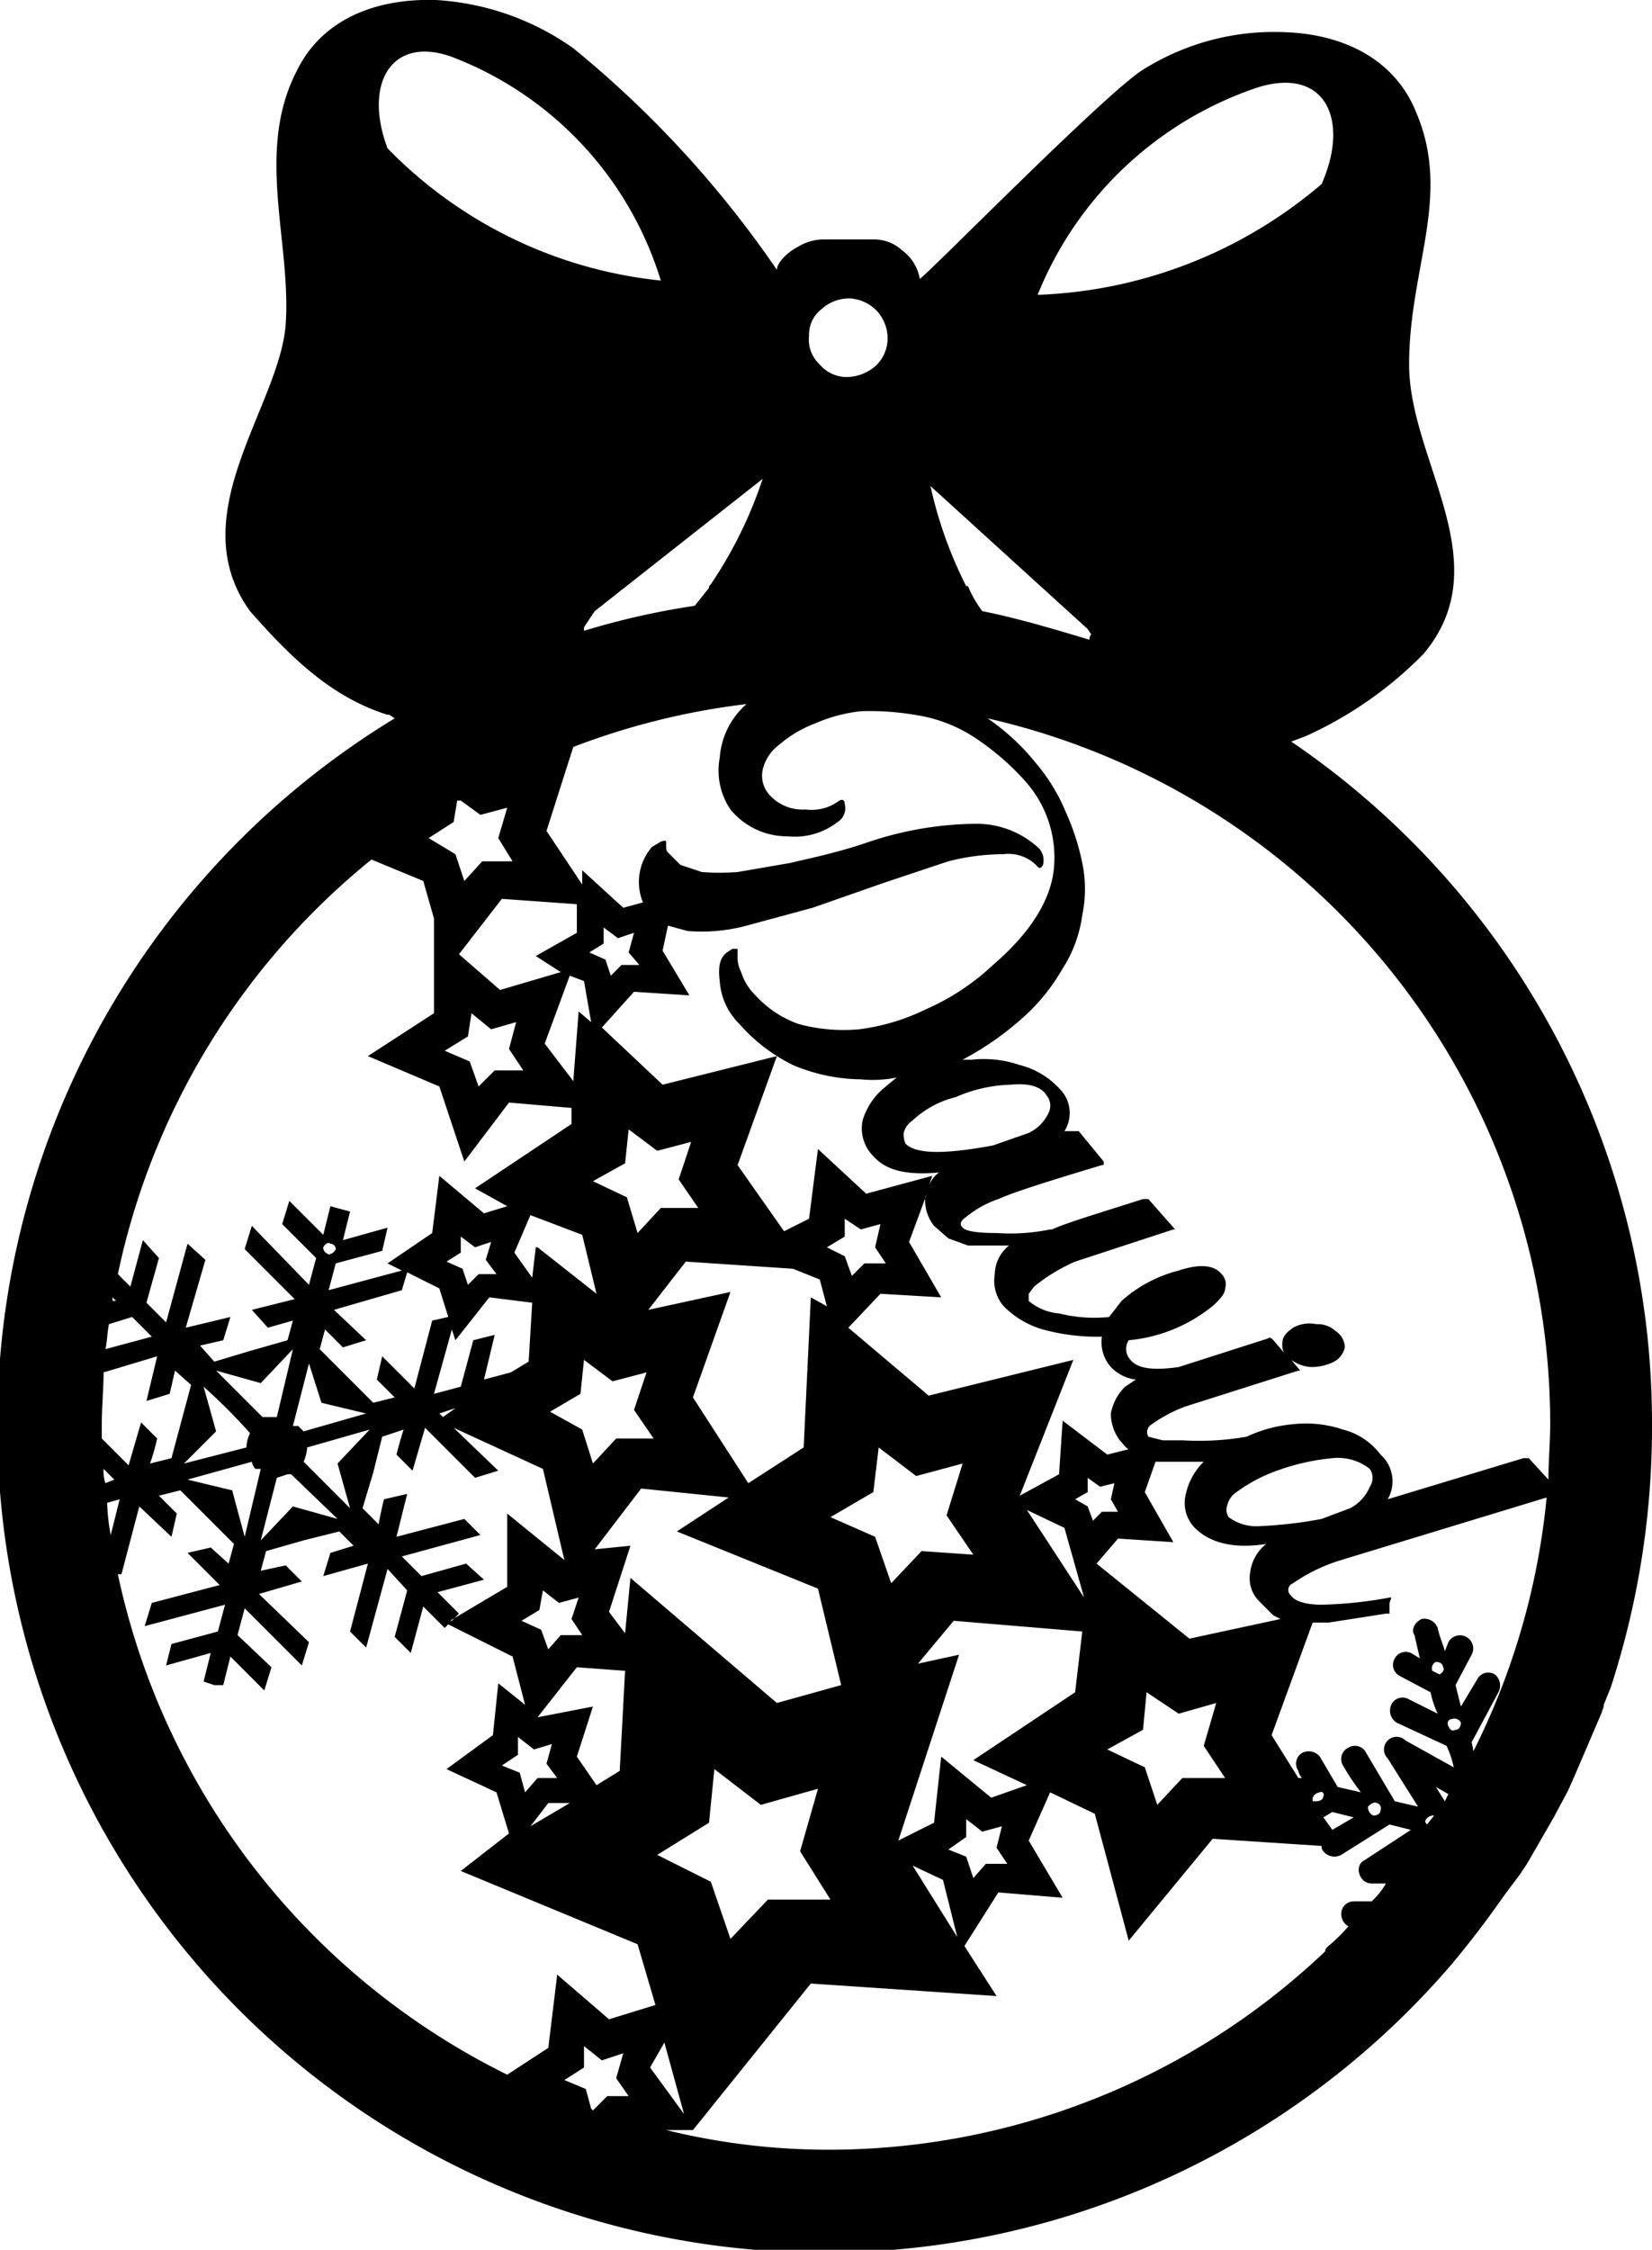 <svg xmlns="http://www.w3.org/2000/svg" viewBox="0 0 92.5 125.9"><defs><style>.cls-1{fill:#000001;fill-rule:evenodd;}</style></defs><title>David</title><g id="Layer_2" data-name="Layer 2"><g id="Layer_1-2" data-name="Layer 1"><path class="cls-1" d="M72.3,41.5l.8-.3h0a21.8,21.8,0,0,0,6.6-4.6c4.3-5.1-.8-10.8-.8-16.2s2.4-9.4.4-14.1c-1.2-3-4.1-4.4-7.4-4.5A13.8,13.8,0,0,0,64,3.9C61.9,5.2,51.7,15.6,51.5,15.6a2.5,2.5,0,0,0-1-1.6,2.3,2.3,0,0,0-1.6-.6H46a2.8,2.8,0,0,0-1.3.4c-.6.3-1.2.9-1.2,1.3A58.8,58.8,0,0,0,32.1,2.7,14.8,14.8,0,0,0,24.4,0C21-.1,18,1.1,16.6,4c-2.3,4.5-.3,9.5-.6,14.1s-5.9,10.7-2,16.1c2.2,2.5,4.5,4.8,7.7,5.8h.1l.3.2a46.3,46.3,0,1,0,59.2,69.7c1-1.2,2-2.5,2.9-3.8l.3-.4h0l.6-.8.4-.6,1.5-2.6h0l.8-1.5.4-.9,1.5-3.5c0-.1.1-.2.1-.4l.4-1a47,47,0,0,0,2.3-14.6A46.1,46.1,0,0,0,72.3,41.5Zm4.2,56.6a.7.7,0,0,0-1-.3.7.7,0,0,0-.3,1,13,13,0,0,0,1,1.5l-1.3-.3-1-1.7a.8.8,0,0,0-1-.2.7.7,0,0,0-.2,1,.8.8,0,0,0,.2.4h-.2l-1.5-2.4,2.3-6.3h.9l3.2-.5h.2v-.5c0-.2.1-.3.1-.4h-.1a23.1,23.1,0,0,1-3.8.4c-.9,0-1.5-.2-1.7-.5a.4.4,0,0,1,.1-.7,9.6,9.6,0,0,1,2.7-1.3l11.5-3.5a40.2,40.2,0,0,1-4.1,14.2,4.3,4.3,0,0,0-.1-.5l1.5-2.8a.8.8,0,0,0-.2-1,.7.7,0,0,0-1,.3l-.9,1.5-.3-1.2.9-1.7a.7.7,0,0,0-1.3-.7l-.2.5c-.1-.4-.3-.8-.4-1.3a.8.8,0,0,0-.9-.5c-.4.2-.6.6-.4.9l.3,1.3-.5-.3a.7.7,0,0,0-.9.3.7.7,0,0,0,.3,1l1.7.9a5.6,5.6,0,0,0,.4,1.2l-1.6-.8a.7.7,0,0,0-1,.3.8.8,0,0,0,.3,1L81,97.7a5.6,5.6,0,0,1,.4,1.2l-2.7-1.5a.7.7,0,0,0-1,1l1.7,2.7-1.3-.3Zm.8,3.2c0,.2-.2.3-.4.3a.5.5,0,0,1-.3-.5c.1-.1.3-.3.5-.2A.3.3,0,0,1,77.3,101.3Zm-1.5.4-1.2.7-.5-.7.5-.3Zm-1.7-1.2c0,.2-.2.3-.4.3h-.2v-.2a.5.5,0,0,1,.4-.3C74,100.2,74.2,100.4,74.1,100.5Zm-5.5-1H66.2l-1.4,1.5-.7-2.1-2.1-1,2-1.1.2-2.1L66,95.9l2.1-.6-.7,2.4Zm-2-7.8-5.2-4.2,1.2-1.4,3.1.2-1.6-2.8.6-1.7h2.7a3.6,3.6,0,0,0-1,1.8,2,2,0,0,0,.5,1.9c.8.8,2.1,1.2,4,.9h0A2.4,2.4,0,0,0,70,88a1.8,1.8,0,0,0,.5,1.6l.8.8.4.2Zm-9.1,8.2-2,.7-2.8-2.3-.4,3.7-2,1,3.4-10.4-2.3.5,2-2.4,7.2.6-.4,3.4-5.7,3.8Zm-4.4,3.6,1-.7v-1l.9.7,1.1-.3-.3,1.2.6.9H55.2l-.7.8-.4-1.2Zm.5,4.9-2.5-4,1.7.8ZM33.1,118l-.3-1.1-1.2-.5,1.1-.7v-1.2l1,.8,1.2-.4-.4,1.4.7,1H34l-.8.8Zm3.7-14.2,2.9-1.8.3-3,2.6,2,3.2-.9-1,3.5,1.7,2.7H43l-2.1,2.2-1.1-3.2Zm1.5,14.5-1.9-2.6.8-1.4Zm5.2-23-8.2-7L35,91.4l-.9-1.2,1.2-3.7-2,.2,2.6-3.4,4.9.5-2.9,1.9,7.9,3.2,1.3,5.4Zm-13.4.8,2.2-2.8,2.7.2-.3,5.6-1.3.8-1.1-1.6.9-2.8Zm-5.6-7,2.6-.7-1-.9-2.5.7-1.1-1.1,4.4-1.2L26,85l-3.8,1,.6-2.4-1.3.3s-.2.8-.3,1.4l-.9-.9.6-2,.5-2,1.2-.4c-.2.6-.4,1.4-.4,1.4l.9.9.7-2.4,2.8,2.8,1.3-.4-2.5-2.4,5,2.3,1.2,5.1-3.2-2.6v4.1l-3.2,1.9h.1l.4-.4Zm-4.9-4.7L17,81.8a2.4,2.4,0,0,0,.2-.8l3.5-1-1.8,1.9ZM7.9,79.6,7.2,82,5.7,80.5v-.8c0-1,.1-2,.1-2.9l3-.9-.6,2.5L9.5,78l.3-1.3.9.8L9.6,81.6l-1.2.3a11.9,11.9,0,0,0,.4-1.4ZM6,84.1l.7-.2-.5,2A11,11,0,0,1,6,84.1Zm.3-11.5.2.2H6.3Zm-.2,1.5,1.3-.4,1.1,1.1-2.6.7C6,75.1,6,74.6,6.1,74.1Zm-.3,8.1.6.6-.5.2A2.2,2.2,0,0,1,5.8,82.2Zm6.3-2.1-.7-2.5A31.9,31.9,0,0,1,14,80.2a1.9,1.9,0,0,0-.2.8l-3.5.9Zm6.1-5.7,1,1,1.3-.4-1.8-1.7,3.8-1.1.3-1,1.8.9.5,1.6-.9.2-1,3.8-1.8-1.8-.3,1.3,1,1-1.2.3L19.4,77l-1.5-1.5Zm-.1-4.6c.1-.2.3-.3.4-.2a.3.3,0,0,1,.3.3.5.5,0,0,1-.4.3C18.2,70.1,18.1,70,18.1,69.8Zm9.7,1.5h-1l-.6.6-.3-.9-.9-.4.8-.5v-.9l.8.6.9-.3-.3,1Zm13.1-26a4.1,4.1,0,0,0,3.2,1.5,3.9,3.9,0,0,0,2.8-.8.9.9,0,0,0,.4-1c0-.2-.1-.3-.3-.2a2.6,2.6,0,0,1-1.9.5,2.5,2.5,0,0,1-2-.8,1.6,1.6,0,0,1-.4-1.4,2.4,2.4,0,0,1,.9-1.4,6.7,6.7,0,0,1,2-1.2,8.9,8.9,0,0,1,2.6-.7,15.1,15.1,0,0,1,3,.2,8.3,8.3,0,0,1,3.1,1.1,14.2,14.2,0,0,1,3,2.5A6.4,6.4,0,0,1,59,48.7c-.2,1.7-1.3,3.5-3.4,5.3a13.2,13.2,0,0,1-3.8,2.5,11.8,11.8,0,0,1-3.7,1.1,9.6,9.6,0,0,1-3.4-.3,6,6,0,0,1-2.4-1.6,3.1,3.1,0,0,1-.8-1.3,1.8,1.8,0,0,1-.2-.9v-.4H41l-.3.2c-.4.3-.5.8-.4,1.6a3.7,3.7,0,0,0,1.1,2.4,9.6,9.6,0,0,0,3,2.3,10,10,0,0,0,3.8.8,6.7,6.7,0,0,0,2-.1l-.6.5a3.8,3.8,0,0,0-1.3,1.9,2.2,2.2,0,0,0,.6,2c.7.8,1.9,1.1,3.8.9h-.1a1.6,1.6,0,0,0-.6.8l.2-.6-3.7,1-2.7-2.5-.5,3.9-1.4.7-2.6-3.7,2.2-6.1-6.4,1.6-3.4-3.2,1.8-2,3.1.2-1.5-2.5.3-1.4,1.1.3a9.7,9.7,0,0,0,3.3-.3l3.7-1,4-1.4,3.6-1.2a12.5,12.5,0,0,1,3.1-.4,2.2,2.2,0,0,1,1.9.7c.1.1.2.1.3-.1a1,1,0,0,0-.2-.9,5.1,5.1,0,0,0-3.5-1.4,19.3,19.3,0,0,0-6.3,1.1c-1.5.5-2.9.8-4.2,1.1l-2.9.5a13.3,13.3,0,0,1-2,0l-1.2-.4-.7-.7c-.1-.1-.1-.2-.1-.4v-.2q0-.1-.3,0l-.5.3a3,3,0,0,0-.5,3.1l-1.1.3-2.3-2.1v.8l-2-3,1.5-4.7a40.5,40.5,0,0,1,9.7-2.4,4.4,4.4,0,0,0-1.5,3A3.9,3.9,0,0,0,40.9,45.3ZM56.2,73.1a5.1,5.1,0,0,0,2.2,1.3,11.5,11.5,0,0,0,3.3.4,2.1,2.1,0,0,0,.5,1.7,2.3,2.3,0,0,0,1.4.7l-.6.4a2.8,2.8,0,0,0-.8,1.5,2.5,2.5,0,0,0,.5,1.5c.2.2.3.4.5.5l-1.2.3-2.5-1.9-.2,3-2.2,1.2,3-7.6-8.1,2-4.5-3.8,1.8-1.9,3.4.2-1.8-3.1,1-2.7c0,.1-.1.1-.1.3a2.3,2.3,0,0,0,.5,1.5l.8.7,1.1.4h2.3a2.1,2.1,0,0,0-.8,1.6A2.2,2.2,0,0,0,56.2,73.1Zm-19.9.2,2.1-2.7,6,.4,1.5.6.4,1.5-.9-.5L45,81l-3.1,2-3.1-4.8,2.1-5.9ZM35.8,54h-1l-.6.6-.3-.9-.9-.4.8-.5v-.9l.8.6.9-.3-.3,1.1Zm3.3,13.6H37l-1.3,1.4L35.1,67l-1.9-.9,1.8-1,.2-1.9,1.6,1.2,1.9-.5L38,66Zm-2.9,9.2-.7,2.1,1.1,1.6H34.5l-1.3,1.4-.6-1.9L30.8,79l1.7-1,.2-1.9,1.6,1.2Zm10.1-7,1-.6v-1l.9.6,1.1-.3-.3,1.3.6.9H48.4l-.7.7-.4-1.1ZM50.7,64a1.3,1.3,0,0,1-.1-.6,1.2,1.2,0,0,1,.5-.7,5.4,5.4,0,0,1,2.4-1.3,8.2,8.2,0,0,1,3.1-.7c1-.1,1.7.1,2,.6a.9.9,0,0,1,.1,1,2.3,2.3,0,0,1-1.1,1.1l-2,.7C52.9,64.6,51.3,64.6,50.7,64ZM25.4,46l.2-1.2h.2l1.1.8,1.5-.4-.5,1.7.8,1.3H27l-1,1.1-.5-1.5L24,46.9Zm.8,12,.2-1.3,1.1.9,1.4-.4-.4,1.5.8,1.2H27.7l-.9.9-.5-1.4-1.4-.6ZM28,55.4l-2.3-2,2.4-3.1,4.2.3v1.6l-2.3,1.3,1.4.9Zm3.9-.8.8.3.4,2.3-.7-.6-.3,3.9-1.6-2.1Zm.7,14.5.8,3.3-3.3-2.6H30l-.2,1.7-1-1.4.9-2.1Zm-2.8,3.8-.2,3.3-1,.6-1.5.4.6-2.5-1.2.3-.7,2.6-1.5.4,1-3.6.2.6,1.9-2.4Zm-5.2,6.2.9-.3-.7.5ZM18,78.5l2.5.6-3.5,1-.3-.3h-.3l.9-3.5Zm-2.5.8h-.8l-2.6-2.6,2.5.7,1.8-1.9Zm-1.4,2.5a.8.8,0,0,0,.2.4h.3L13.7,86,13,83.4l-2.5-.6Zm1.4.9.6-.2h.2L18.9,85l-2.5-.7-1.8,1.9Zm14.7,7.4.2-1.1.9.7,1.1-.3L32,90.6l.6.9H31.4l-.7.8-.4-1.1-1.1-.5Zm1,9.4H30.1l-.7.8-.3-1.1-1-.4.9-.6v-1l.9.7,1-.3-.3,1.1Zm-.5,1.4h1.2l-2.2,1.3Zm15.8-16,2.4-1.4.3-2.5,2.1,1.6,2.6-.7L53,84.8,54.5,87l-2.9-.2-1.7,1.8L49,86Zm11-.4,2.1,1,1.1,3.9Zm2.7-.6.7-.4v-.8l.7.5.8-.2-.2.9.4.7h-.9l-.5.5-.3-.8Zm8.5.4a1.3,1.3,0,0,1,.4-.7,8.9,8.9,0,0,1,2.4-1.3,12.5,12.5,0,0,1,3.1-.7,2.9,2.9,0,0,1,2.1.6.9.9,0,0,1,0,1,2.4,2.4,0,0,1-1.1,1.2L74,85a23.8,23.8,0,0,1-3.4.4,2.6,2.6,0,0,1-1.8-.5A.7.7,0,0,1,68.7,84.3Zm12.2,16.5-.5-.8.7.4Zm.6-4c-.2.1-.3,0-.4-.2s0-.4.2-.4a.4.4,0,0,1,.5.2C81.8,96.6,81.7,96.8,81.5,96.8Zm-.7-3.5c.1.1,0,.3-.2.4l-.4-.2a.4.4,0,0,1,.2-.5C80.6,93,80.8,93.1,80.8,93.3Zm-1,8.6a.5.5,0,0,1,.5-.3h0l-.4.5C79.9,102.1,79.8,102,79.8,101.9Zm7-22.2c0,1-.1,2.1-.1,3.1l-1.1-1.2h-.3l-7.6,2.3a2,2,0,0,0-.4-2.5A3.8,3.8,0,0,0,75.2,80a6.5,6.5,0,0,0-2.8-.3,7.7,7.7,0,0,0-2.6.7h0a15.6,15.6,0,0,1-3.6.2H65.1l-.8-.2a.5.5,0,0,1,.2-.7,7.8,7.8,0,0,1,1.9-1l6.3-2h.1l-.5-.6a2.1,2.1,0,0,0,1.1.4,2.8,2.8,0,0,0,1.3-.3,1.2,1.2,0,0,0,.6-.8,1.1,1.1,0,0,0-.5-.9,1.5,1.5,0,0,0-1.1-.4,1.9,1.9,0,0,0-1.3.2c-.4.3-.6.5-.6.9a.9.9,0,0,0,.1.5l-.6-.7c-.1-.1-.2-.2-.3-.1l-5,1.6c-1.4.2-2.3.1-2.7-.4a.9.9,0,0,1-.1-1.1,8.7,8.7,0,0,0,4.8-2c.3-.3.6-.6.6-.9a.8.8,0,0,0-.2-.8c-.4-.5-1.2-.6-2.4-.2a7.6,7.6,0,0,0-3.2,1.7l-.7.9a8.2,8.2,0,0,1-2.8-.2,3,3,0,0,1-1.7-.7v-.4l.3-.4a10,10,0,0,1,2.3-1.4l5.5-1.8h.1l-1.5-1.7H64c-2.5.8-4.2,1.3-5.1,1.7h-.1a11,11,0,0,1-3,.2c-1.1,0-1.7-.1-1.9-.3s-.1-.4.2-.6a5.7,5.7,0,0,1,1.8-1c.9-.4,2.8-1,5.8-1.9.1,0,.1,0,.1-.1s0-.1,0-.1l-1.4-1.7h-.8a1.9,1.9,0,0,0-.3-2.4,4.5,4.5,0,0,0-2.2-1.3,6.3,6.3,0,0,0-2.7-.3h-.5a16.6,16.6,0,0,0,3.2-2.2,10.9,10.9,0,0,0,2.4-2.9,7.3,7.3,0,0,0,1.1-3,7.1,7.1,0,0,0,0-2.9,13.1,13.1,0,0,0-.9-2.8A10.4,10.4,0,0,0,58,42.7a12.7,12.7,0,0,0-2.7-2.5A40.5,40.5,0,0,1,86.8,79.7ZM70.4,4.9c3.8-1.2,5.2,1.8,3.6,5.4a25.9,25.9,0,0,1-15.9,6.2A20.2,20.2,0,0,1,70.4,4.9ZM60.9,35.2l.2.3a.4.4,0,0,0-.1.3c-2-.6-4-1.2-6-1.6a6.4,6.4,0,0,1-.8-1.4h-.1a23.5,23.5,0,0,1-2-5.6ZM46,17.3a2.3,2.3,0,0,1,1.6-.6,2.3,2.3,0,0,1,1.5.7,2.3,2.3,0,0,1,.6,1.6,2.1,2.1,0,0,1-.7,1.5,2.5,2.5,0,0,1-1.6.6,2,2,0,0,1-1.5-.7,1.9,1.9,0,0,1-.6-1.6A1.8,1.8,0,0,1,46,17.3ZM39.8,32.7h0c-.1.1-.1.1-.1.2l-.8,1a42.9,42.9,0,0,0-6.2,1.4v-.2l.6-.9,9.4-7.4A23.9,23.9,0,0,1,39.8,32.7ZM21.7,8.3c-1.4-3.7.3-6.5,3.9-5A19.5,19.5,0,0,1,37,15.7,24.9,24.9,0,0,1,21.7,8.3Zm-.9,39.8,2.9,1.2.6,2.1v5.3l-3.7,2.4,4,1.7L26,65l2.5-3.3L32,62v.9l-5.4,3.6,1.8,1-1.3.4-2.5-2.1L24.2,69l-2.5,1.7.8.4-4.1,1.1.4-1.5,2.6-.7.3-1.3-2.5.7.4-1.6-1.1-.3-.4,1.6-1.9-1.9-.4,1.3,1.9,1.9-.4,1.5-3.2-3.3-.4,1.3,2.8,2.8-2.4.6.9,1,1.4-.4L16.1,75l-2.1.6-2,.6-.8-.9,1.3-.3.4-1.3-2.5.6,1.1-3.8-1-.9L9.3,74,8.2,72.9l.7-2.5-.9-1L7.3,72l-.7-.7A40.6,40.6,0,0,1,20.8,48.1ZM6.6,88.1h.2l1-3.8L9.6,86l.3-1.3-1-1,1.2-.3,1.5,1.5,1.5,1.5-.3,1.1-1-.9-1.3.3,1.8,1.8-3.8,1L8.1,91l4.5-1.2-.4,1.5L9.6,92l-.3,1.2,2.5-.7-.4,1.6.6.2h.5l.4-1.6,1.9,1.9.4-1.3-1.9-1.8.4-1.5,3.2,3.2.4-1.3-2.8-2.7,2.4-.7-.9-.9-1.4.3.3-1.1,2.1-.6,2-.5.8.8-1.3.4-.4,1.3,2.5-.7-1,3.8.9.9,1.2-4.4L22.8,89l-.7,2.6.9.9.7-2.6,1.2,1.2.2-.2,3.6,1.8.7,2.7-1.5-1.2-.3,2.9L25,99l2.8,1.3.7,2.3-2.7,2.1,9.9,4.1,1,3.4-2.6.8-2.9-2.5-.5,4.1-2.3,1.5A40.7,40.7,0,0,1,6.6,88.1Zm30.7,31.1h1.5l6.6-8.2,10.4.7L54,108.9l1.9-3,3.6.3L57.6,103l1.2-2.7,2.5,1.2,1.9,7.1,4.7-5.7,6.1.4a.4.4,0,0,0,.1.3.8.8,0,0,0,1,.2l2.7-1.7,1.2.3-2.6,1.7c-.6.3-.3,1.3.4,1.3h.8a3.9,3.9,0,0,1-.8,1h-1a.7.7,0,0,0-.7.7.8.8,0,0,0,.4.7,9.4,9.4,0,0,1-1,1c-.1.1-.3.2-.3.4a40.4,40.4,0,0,1-27.9,11.1A38.2,38.2,0,0,1,37.3,119.2Z"/></g></g></svg>